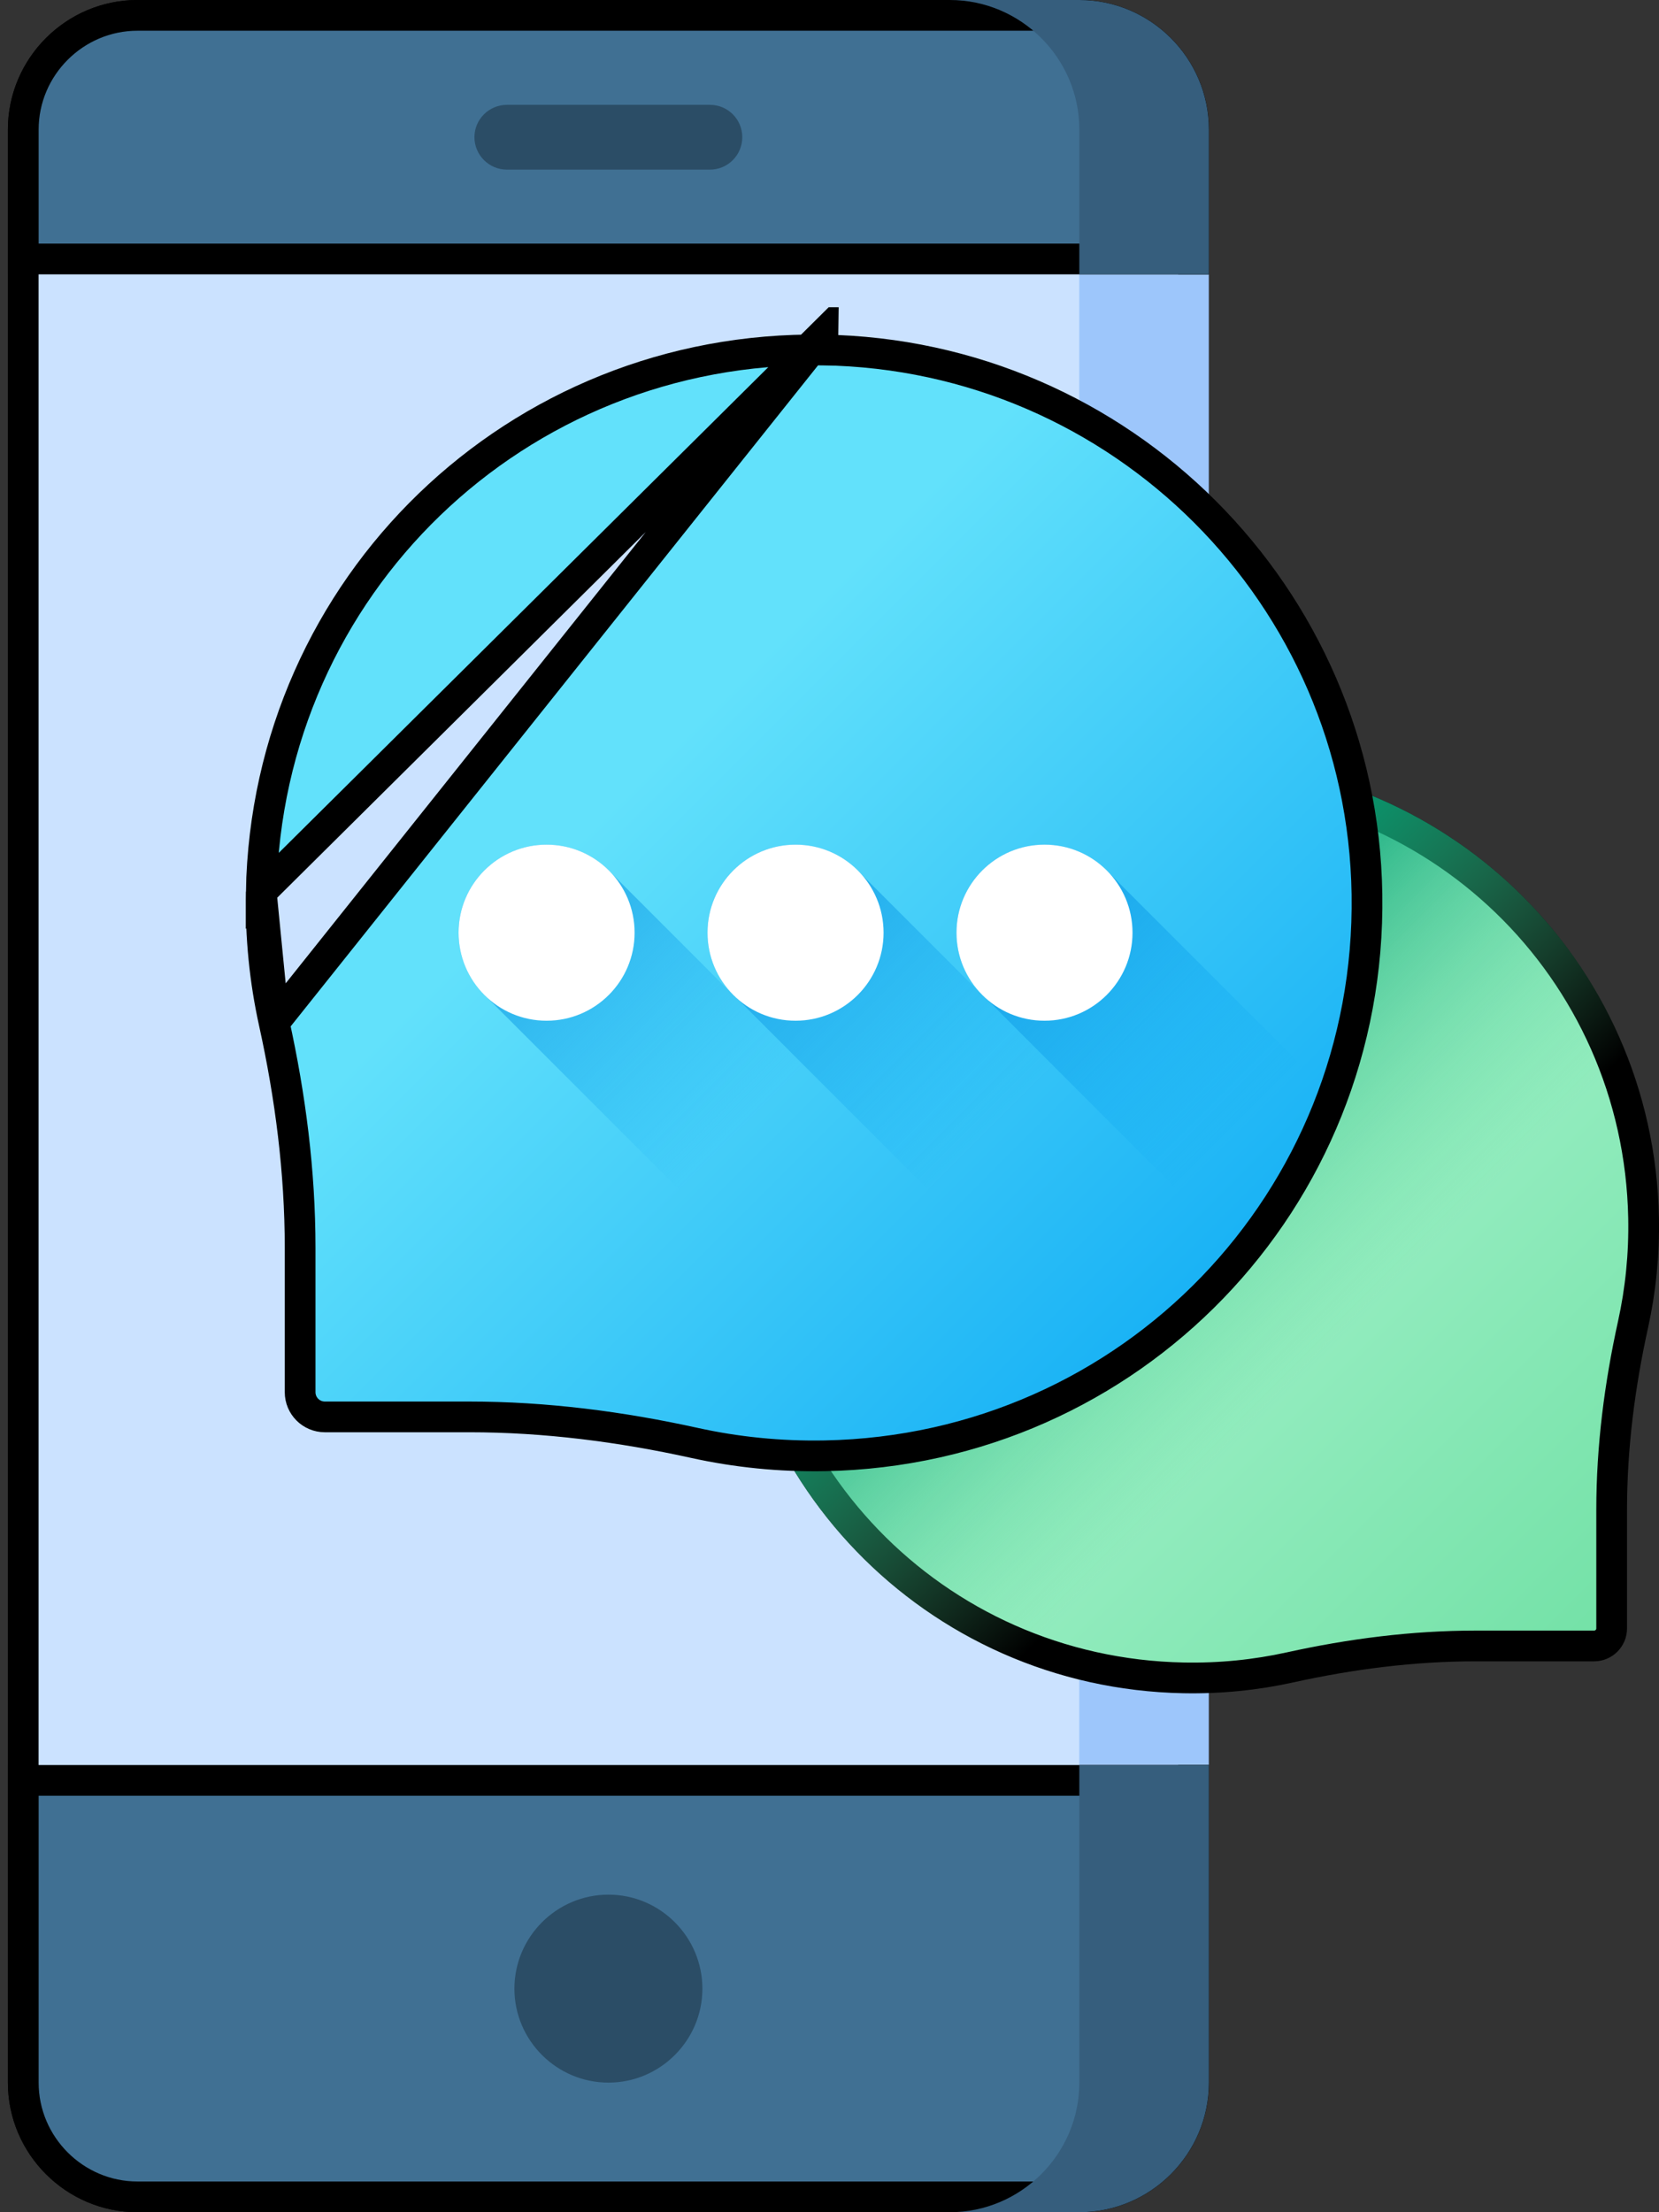 <svg width="54" height="72" viewBox="0 0 54 72" fill="none" xmlns="http://www.w3.org/2000/svg">
<rect x="0" y="0" width="54" height="72" fill="#333333" stroke="none"/>
<path d="M4.473 0.5H35.132C37.175 0.5 38.849 2.174 38.849 4.217V67.782C38.849 69.826 37.175 71.5 35.132 71.5H4.473C2.429 71.5 0.756 69.826 0.756 67.782V4.218C0.756 4.218 0.756 4.217 0.756 4.217C0.756 2.174 2.429 0.5 4.473 0.5Z" fill="#CBE2FF" stroke="black"/>
<path fill-rule="evenodd" clip-rule="evenodd" d="M35.131 8.929H39.348V57.446H35.131V8.929Z" fill="#9DC6FB"/>
<path d="M38.851 8.429H38.817H38.74H38.664H38.588H38.511H38.435H38.358H38.282H38.206H38.13H38.053H37.977H37.9H37.824H37.748H37.671H37.595H37.519H37.442H37.366H37.29H37.213H37.137H37.06H36.984H36.908H36.831H36.755H36.679H36.602H36.526H36.45H36.373H36.297H36.221H36.144H36.068H35.992H35.915H35.839H35.763H35.686H35.61H35.533H35.457H35.381H35.304H35.228H35.152H35.075H34.999H34.923H34.846H34.77H34.694H34.617H34.541H34.465H34.388H34.312H34.235H34.159H34.083H34.006H33.93H33.854H33.777H33.701H33.625H33.548H33.472H33.395H33.319H33.243H33.166H33.09H33.014H32.937H32.861H32.785H32.708H32.632H32.556H32.479H32.403H32.327H32.25H32.174H32.097H32.021H31.945H31.868H31.792H31.716H31.639H31.563H31.487H31.41H31.334H31.258H31.181H31.105H31.029H30.952H30.876H30.799H30.723H30.647H30.57H30.494H30.418H30.341H30.265H30.189H30.112H30.036H29.96H29.883H29.807H29.73H29.654H29.578H29.501H29.425H29.349H29.272H29.196H29.12H29.043H28.967H28.891H28.814H28.738H28.662H28.585H28.509H28.433H28.356H28.28H28.203H28.127H28.051H27.974H27.898H27.822H27.745H27.669H27.593H27.516H27.44H27.363H27.287H27.211H27.134H27.058H26.982H26.905H26.829H26.753H26.676H26.6H26.524H26.447H26.371H26.295H26.218H26.142H26.066H25.989H25.913H25.836H25.76H25.684H25.607H25.531H25.455H25.378H25.302H25.226H25.149H25.073H24.997H24.92H24.844H24.767H24.691H24.615H24.538H24.462H24.386H24.309H24.233H24.157H24.08H24.004H23.928H23.851H23.775H23.698H23.622H23.546H23.47H23.393H23.317H23.24H23.164H23.088H23.011H22.935H22.859H22.782H22.706H22.63H22.553H22.477H22.401H22.324H22.248H22.172H22.095H22.019H21.942H21.866H21.79H21.713H21.637H21.561H21.484H21.408H21.332H21.255H21.179H21.102H21.026H20.95H20.873H20.797H20.721H20.644H20.568H20.492H20.415H20.339H20.263H20.186H20.11H20.034H19.957H19.881H19.805H19.728H19.652H19.575H19.499H19.423H19.346H19.27H19.194H19.117H19.041H18.965H18.888H18.812H18.735H18.659H18.583H18.506H18.43H18.354H18.277H18.201H18.125H18.048H17.972H17.896H17.819H17.743H17.667H17.59H17.514H17.438H17.361H17.285H17.208H17.132H17.056H16.979H16.903H16.827H16.75H16.674H16.598H16.521H16.445H16.369H16.292H16.216H16.14H16.063H15.987H15.91H15.834H15.758H15.681H15.605H15.529H15.452H15.376H15.3H15.223H15.147H15.07H14.994H14.918H14.841H14.765H14.689H14.612H14.536H14.46H14.383H14.307H14.231H14.154H14.078H14.002H13.925H13.849H13.773H13.696H13.62H13.543H13.467H13.391H13.314H13.238H13.162H13.085H13.009H12.933H12.856H12.78H12.704H12.627H12.551H12.475H12.398H12.322H12.245H12.169H12.093H12.016H11.94H11.864H11.787H11.711H11.635H11.558H11.482H11.405H11.329H11.253H11.177H11.1H11.024H10.947H10.871H10.795H10.718H10.642H10.566H10.489H10.413H10.337H10.26H10.184H10.107H10.031H9.955H9.878H9.802H9.726H9.649H9.573H9.497H9.42H9.344H9.268H9.191H9.115H9.039H8.962H8.886H8.809H8.733H8.657H8.58H8.504H8.428H8.351H8.275H8.199H8.122H8.046H7.97H7.893H7.817H7.741H7.664H7.588H7.511H7.435H7.359H7.282H7.206H7.13H7.053H6.977H6.901H6.824H6.748H6.672H6.595H6.519H6.443H6.366H6.29H6.213H6.137H6.061H5.984H5.908H5.832H5.755H5.679H5.603H5.526H5.45H5.374H5.297H5.221H5.144H5.068H4.992H4.915H4.839H4.763H4.686H4.61H4.534H4.457H4.381H4.305H4.228H4.152H4.076H3.999H3.923H3.846H3.77H3.694H3.617H3.541H3.465H3.388H3.312H3.236H3.159H3.083H3.007H2.93H2.854H2.778H2.701H2.625H2.548H2.472H2.396H2.319H2.243H2.167H2.09H2.014H1.938H1.861H1.785H1.709H1.632H1.556H1.479H1.403H1.327H1.25H1.174H1.098H1.021H0.945H0.869H0.792H0.758V4.217C0.758 2.174 2.431 0.5 4.475 0.5H35.133C37.177 0.5 38.851 2.174 38.851 4.217V8.429ZM0.758 67.782V57.946H0.792H0.869H0.945H1.021H1.098H1.174H1.25H1.327H1.403H1.479H1.556H1.632H1.709H1.785H1.861H1.938H2.014H2.09H2.167H2.243H2.319H2.396H2.472H2.548H2.625H2.701H2.778H2.854H2.93H3.007H3.083H3.159H3.236H3.312H3.388H3.465H3.541H3.617H3.694H3.77H3.846H3.923H3.999H4.076H4.152H4.228H4.305H4.381H4.457H4.534H4.61H4.686H4.763H4.839H4.915H4.992H5.068H5.144H5.221H5.297H5.374H5.45H5.526H5.603H5.679H5.755H5.832H5.908H5.984H6.061H6.137H6.213H6.29H6.366H6.443H6.519H6.595H6.672H6.748H6.824H6.901H6.977H7.053H7.13H7.206H7.282H7.359H7.435H7.511H7.588H7.664H7.741H7.817H7.893H7.97H8.046H8.122H8.199H8.275H8.351H8.428H8.504H8.58H8.657H8.733H8.809H8.886H8.962H9.039H9.115H9.191H9.268H9.344H9.42H9.497H9.573H9.649H9.726H9.802H9.878H9.955H10.031H10.107H10.184H10.26H10.337H10.413H10.489H10.566H10.642H10.718H10.795H10.871H10.947H11.024H11.1H11.177H11.253H11.329H11.405H11.482H11.558H11.635H11.711H11.787H11.864H11.94H12.016H12.093H12.169H12.245H12.322H12.398H12.475H12.551H12.627H12.704H12.78H12.856H12.933H13.009H13.085H13.162H13.238H13.314H13.391H13.467H13.543H13.62H13.696H13.773H13.849H13.925H14.002H14.078H14.154H14.231H14.307H14.383H14.46H14.536H14.612H14.689H14.765H14.841H14.918H14.994H15.07H15.147H15.223H15.3H15.376H15.452H15.529H15.605H15.681H15.758H15.834H15.91H15.987H16.063H16.14H16.216H16.292H16.369H16.445H16.521H16.598H16.674H16.75H16.827H16.903H16.979H17.056H17.132H17.208H17.285H17.361H17.438H17.514H17.59H17.667H17.743H17.819H17.896H17.972H18.048H18.125H18.201H18.277H18.354H18.43H18.506H18.583H18.659H18.735H18.812H18.888H18.965H19.041H19.117H19.194H19.27H19.346H19.423H19.499H19.575H19.652H19.728H19.805H19.881H19.957H20.034H20.11H20.186H20.263H20.339H20.415H20.492H20.568H20.644H20.721H20.797H20.873H20.95H21.026H21.102H21.179H21.255H21.332H21.408H21.484H21.561H21.637H21.713H21.79H21.866H21.942H22.019H22.095H22.172H22.248H22.324H22.401H22.477H22.553H22.63H22.706H22.782H22.859H22.935H23.011H23.088H23.164H23.24H23.317H23.393H23.47H23.546H23.622H23.698H23.775H23.851H23.928H24.004H24.08H24.157H24.233H24.309H24.386H24.462H24.538H24.615H24.691H24.767H24.844H24.92H24.997H25.073H25.149H25.226H25.302H25.378H25.455H25.531H25.607H25.684H25.76H25.836H25.913H25.989H26.066H26.142H26.218H26.295H26.371H26.447H26.524H26.6H26.676H26.753H26.829H26.905H26.982H27.058H27.134H27.211H27.287H27.363H27.44H27.516H27.593H27.669H27.745H27.822H27.898H27.974H28.051H28.127H28.203H28.28H28.356H28.433H28.509H28.585H28.662H28.738H28.814H28.891H28.967H29.043H29.12H29.196H29.272H29.349H29.425H29.501H29.578H29.654H29.73H29.807H29.883H29.96H30.036H30.112H30.189H30.265H30.341H30.418H30.494H30.57H30.647H30.723H30.799H30.876H30.952H31.029H31.105H31.181H31.258H31.334H31.41H31.487H31.563H31.639H31.716H31.792H31.868H31.945H32.021H32.097H32.174H32.25H32.327H32.403H32.479H32.556H32.632H32.708H32.785H32.861H32.937H33.014H33.09H33.166H33.243H33.319H33.395H33.472H33.548H33.625H33.701H33.777H33.854H33.93H34.006H34.083H34.159H34.235H34.312H34.388H34.465H34.541H34.617H34.694H34.77H34.846H34.923H34.999H35.075H35.152H35.228H35.304H35.381H35.457H35.533H35.61H35.686H35.763H35.839H35.915H35.992H36.068H36.144H36.221H36.297H36.373H36.45H36.526H36.602H36.679H36.755H36.831H36.908H36.984H37.06H37.137H37.213H37.29H37.366H37.442H37.519H37.595H37.671H37.748H37.824H37.9H37.977H38.053H38.13H38.206H38.282H38.358H38.435H38.511H38.588H38.664H38.74H38.817H38.851V67.782C38.851 69.826 37.177 71.5 35.134 71.5H4.475C2.431 71.5 0.758 69.826 0.758 67.782Z" fill="#407093" stroke="black"/>
<path fill-rule="evenodd" clip-rule="evenodd" d="M39.349 8.929H35.132V4.217C35.132 1.897 33.234 0 30.914 0H35.132C37.451 0 39.349 1.897 39.349 4.217V8.929H39.349ZM39.349 57.446H35.132V67.782C35.132 70.103 33.234 72 30.914 72H35.132C37.452 72 39.349 70.103 39.349 67.782V57.446Z" fill="#365E7D"/>
<path fill-rule="evenodd" clip-rule="evenodd" d="M19.805 67.782C21.488 67.782 22.863 66.407 22.863 64.725C22.863 63.039 21.488 61.664 19.805 61.664C18.119 61.664 16.744 63.039 16.744 64.725C16.744 66.407 18.119 67.782 19.805 67.782Z" fill="#2B4D66"/>
<g clip-path="url(#clip0)">
<path d="M38.588 25.246C46.712 25.122 53.34 31.514 53.498 39.637C53.521 40.83 53.401 41.991 53.156 43.104C52.72 45.082 52.459 47.102 52.459 49.141V53C52.459 53.315 52.203 53.57 51.888 53.57H48.03C45.991 53.57 43.971 53.831 41.993 54.267C40.88 54.513 39.719 54.632 38.526 54.609C30.403 54.452 24.011 47.824 24.135 39.7C24.255 31.772 30.66 25.367 38.588 25.246Z" fill="url(#paint0_linear)" stroke="black"/>
<path d="M38.58 24.746C46.979 24.618 53.835 31.229 53.998 39.627C54.021 40.861 53.898 42.061 53.644 43.212C53.214 45.161 52.959 47.145 52.959 49.141V53C52.959 53.591 52.479 54.07 51.888 54.07H48.03C46.033 54.07 44.05 54.326 42.1 54.756C40.949 55.01 39.749 55.133 38.516 55.109C30.117 54.947 23.506 48.091 23.635 39.692C23.76 31.494 30.382 24.872 38.58 24.746Z" fill="url(#paint1_linear)"/>
<path d="M26.786 10.89L26.779 11.39C16.821 11.238 8.696 19.073 8.503 29.029L26.786 10.89ZM26.786 10.89L26.779 11.39C36.496 11.539 44.346 19.389 44.494 29.106C44.646 39.064 36.811 47.188 26.855 47.381C25.392 47.409 23.97 47.263 22.605 46.962C20.202 46.432 17.748 46.115 15.274 46.115H10.573C10.129 46.115 9.769 45.755 9.769 45.311V40.61C9.769 38.136 9.452 35.682 8.922 33.279L8.922 33.279M26.786 10.89L8.922 33.279M8.922 33.279C8.621 31.915 8.475 30.492 8.503 29.029L8.922 33.279Z" fill="url(#paint2_linear)" stroke="black"/>
<path d="M19.876 28.394C19.353 27.839 18.614 27.491 17.791 27.491C16.209 27.491 14.926 28.773 14.926 30.356C14.926 31.178 15.274 31.918 15.83 32.441L22.01 38.621C22.533 39.176 23.273 39.525 24.095 39.525C25.678 39.525 26.96 38.242 26.96 36.66C26.96 35.837 26.612 35.098 26.057 34.575L19.876 28.394Z" fill="url(#paint3_linear)"/>
<path d="M17.791 33.221C19.373 33.221 20.656 31.938 20.656 30.355C20.656 28.773 19.373 27.49 17.791 27.49C16.209 27.49 14.926 28.773 14.926 30.355C14.926 31.938 16.209 33.221 17.791 33.221Z" fill="white"/>
<path d="M27.979 28.394C27.457 27.839 26.717 27.491 25.895 27.491C24.312 27.491 23.029 28.773 23.029 30.356C23.029 31.178 23.378 31.918 23.933 32.441L30.114 38.621C30.637 39.176 31.376 39.525 32.199 39.525C33.781 39.525 35.064 38.242 35.064 36.66C35.064 35.837 34.715 35.098 34.16 34.575L27.979 28.394Z" fill="url(#paint4_linear)"/>
<path d="M25.895 33.221C27.477 33.221 28.76 31.938 28.76 30.355C28.76 28.773 27.477 27.49 25.895 27.49C24.312 27.49 23.029 28.773 23.029 30.355C23.029 31.938 24.312 33.221 25.895 33.221Z" fill="white"/>
<path d="M36.083 28.394C35.56 27.839 34.821 27.491 33.998 27.491C32.416 27.491 31.133 28.773 31.133 30.356C31.133 31.178 31.482 31.918 32.037 32.441L38.217 38.621C38.74 39.176 39.48 39.525 40.302 39.525C41.885 39.525 43.167 38.242 43.167 36.66C43.167 35.837 42.819 35.098 42.264 34.575L36.083 28.394Z" fill="url(#paint5_linear)"/>
<path d="M33.998 33.221C35.58 33.221 36.863 31.938 36.863 30.355C36.863 28.773 35.58 27.49 33.998 27.49C32.416 27.49 31.133 28.773 31.133 30.355C31.133 31.938 32.416 33.221 33.998 33.221Z" fill="white"/>
</g>
<path d="M16.5 5.521C15.918 5.521 15.443 5.047 15.443 4.465C15.443 3.883 15.918 3.412 16.5 3.412H23.109C23.691 3.412 24.161 3.883 24.161 4.465C24.161 5.047 23.691 5.521 23.109 5.521H16.5Z" fill="#2B4D66"/>
<defs>
<linearGradient id="paint0_linear" x1="35.752" y1="36.864" x2="58.044" y2="59.156" gradientUnits="userSpaceOnUse">
<stop stop-color="#A7F3CE"/>
<stop offset="1" stop-color="#61DB99"/>
</linearGradient>
<linearGradient id="paint1_linear" x1="43.049" y1="44.161" x2="33.58" y2="34.693" gradientUnits="userSpaceOnUse">
<stop stop-color="#61DB99" stop-opacity="0"/>
<stop offset="1" stop-color="#009E74"/>
</linearGradient>
<linearGradient id="paint2_linear" x1="19.74" y1="26.396" x2="43.276" y2="49.932" gradientUnits="userSpaceOnUse">
<stop stop-color="#62E1FB"/>
<stop offset="1" stop-color="#00A2F3"/>
</linearGradient>
<linearGradient id="paint3_linear" x1="24.165" y1="36.73" x2="11.773" y2="24.338" gradientUnits="userSpaceOnUse">
<stop stop-color="#00A2F3" stop-opacity="0"/>
<stop offset="1" stop-color="#0075CD"/>
</linearGradient>
<linearGradient id="paint4_linear" x1="32.268" y1="36.73" x2="19.876" y2="24.338" gradientUnits="userSpaceOnUse">
<stop stop-color="#00A2F3" stop-opacity="0"/>
<stop offset="1" stop-color="#0075CD"/>
</linearGradient>
<linearGradient id="paint5_linear" x1="40.371" y1="36.73" x2="27.979" y2="24.338" gradientUnits="userSpaceOnUse">
<stop stop-color="#00A2F3" stop-opacity="0"/>
<stop offset="1" stop-color="#0075CD"/>
</linearGradient>
<clipPath id="clip0">
<rect width="46" height="46" fill="white" transform="translate(8 10)"/>
</clipPath>
</defs>
</svg>
